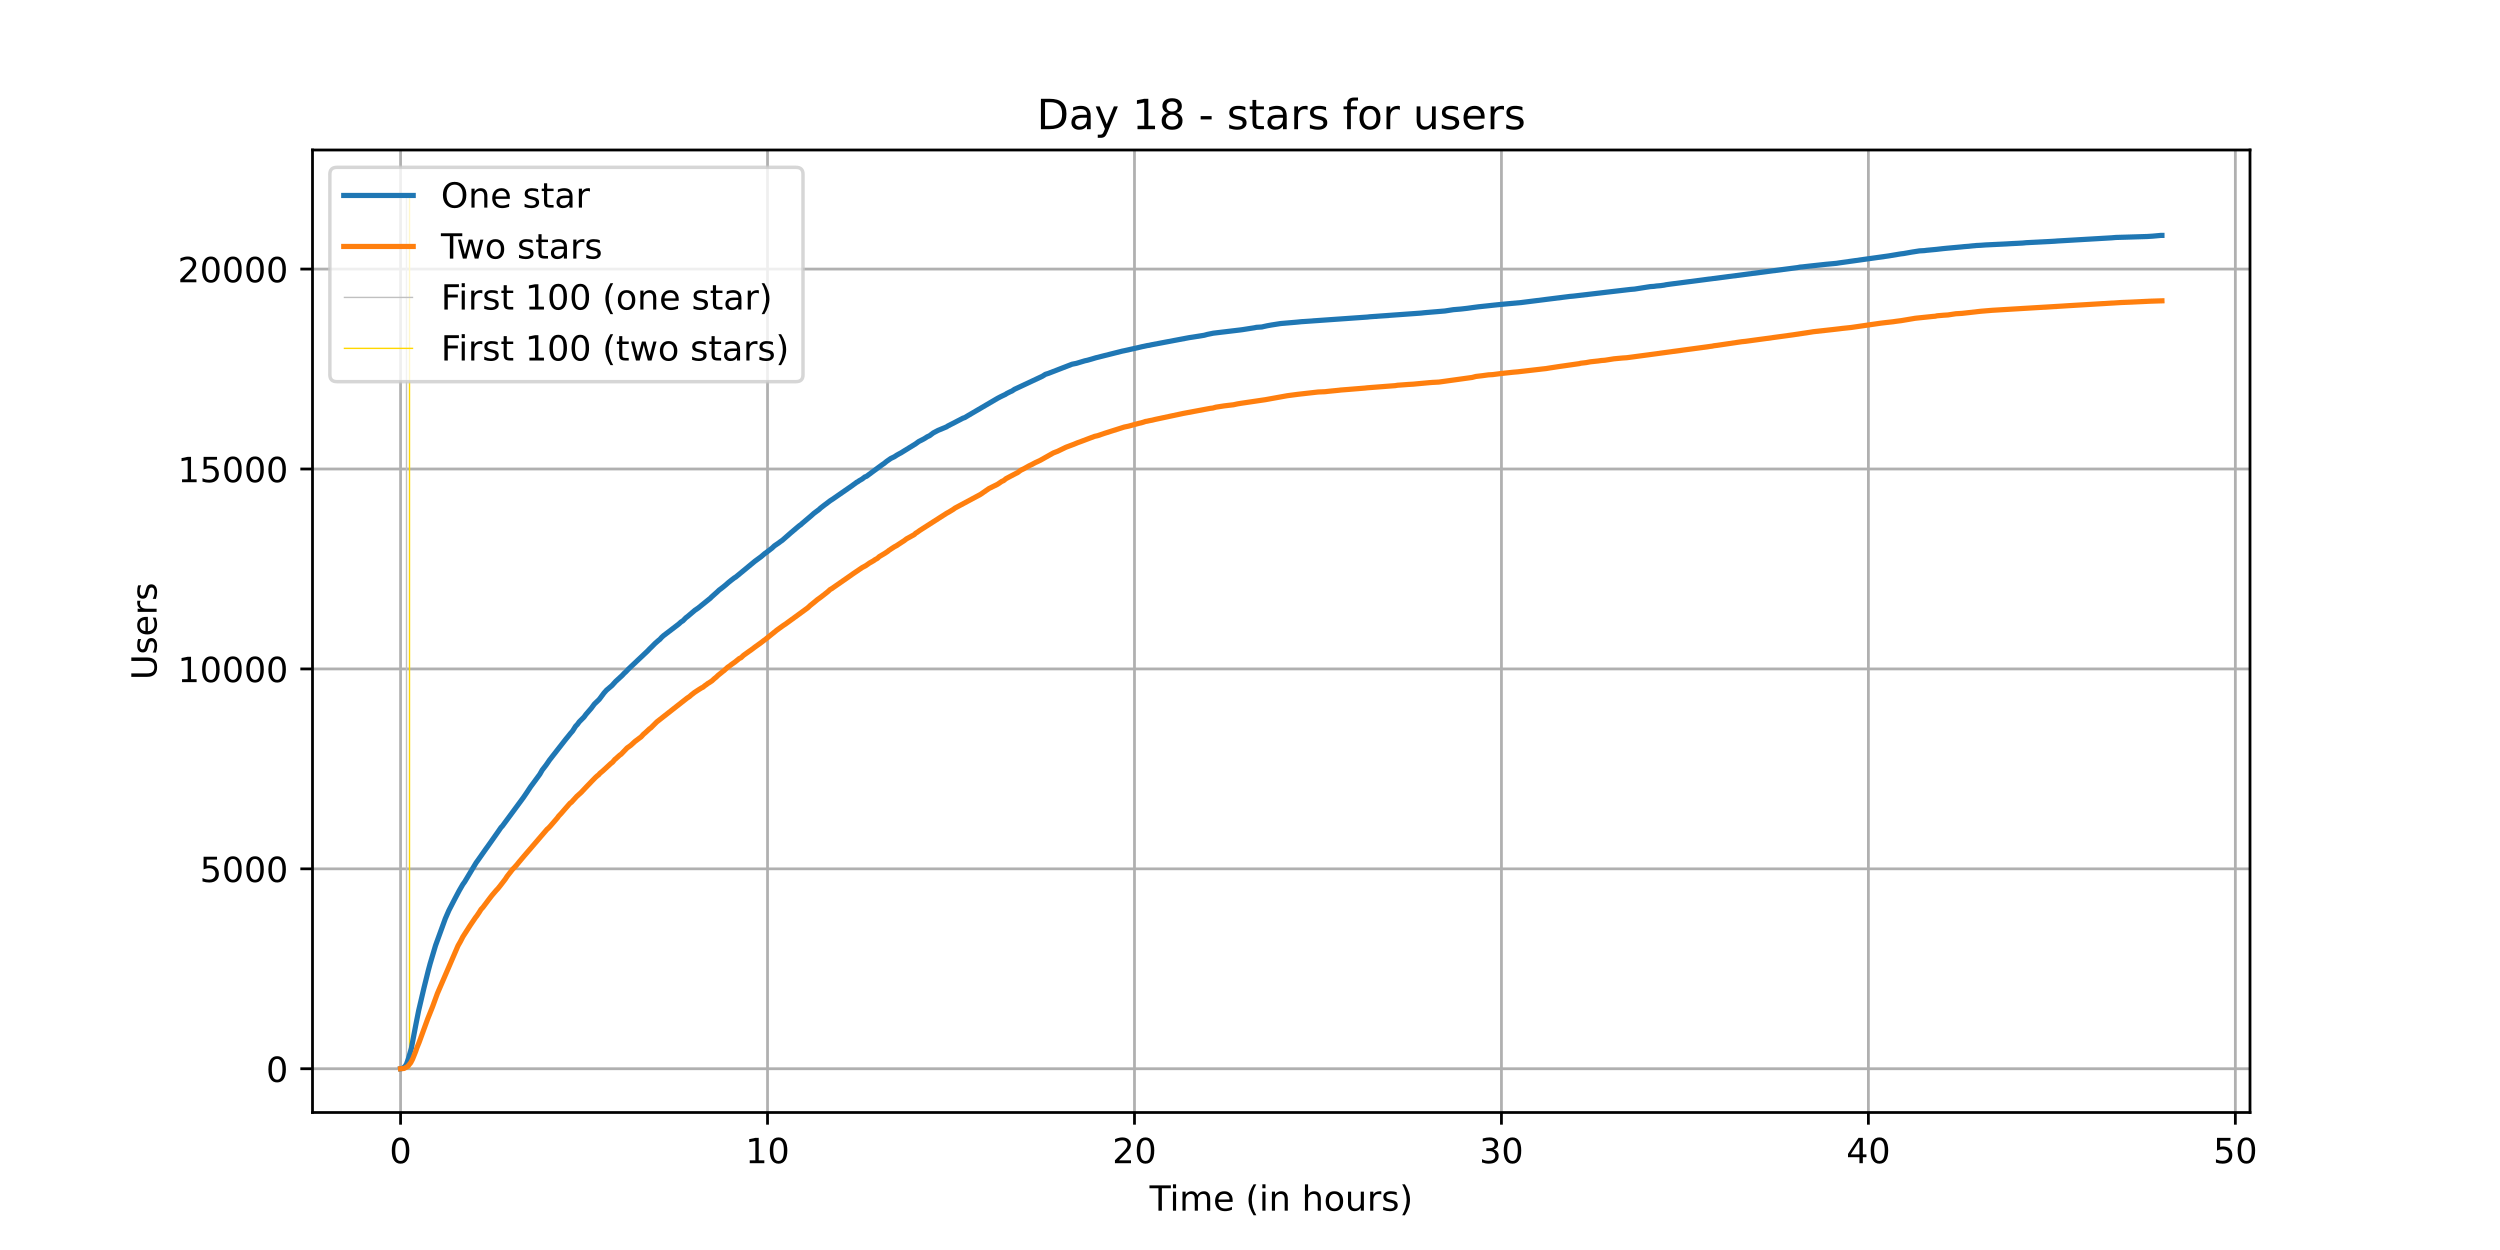 <?xml version="1.0" encoding="utf-8" standalone="no"?>
<!DOCTYPE svg PUBLIC "-//W3C//DTD SVG 1.1//EN"
  "http://www.w3.org/Graphics/SVG/1.1/DTD/svg11.dtd">
<!-- Created with matplotlib (https://matplotlib.org/) -->
<svg height="360pt" version="1.1" viewBox="0 0 720 360" width="720pt" xmlns="http://www.w3.org/2000/svg" xmlns:xlink="http://www.w3.org/1999/xlink">
 <defs>
  <style type="text/css">*{stroke-linecap:butt;stroke-linejoin:round;}</style>
 </defs>
 <g id="figure_1">
  <g id="patch_1">
   <path d="M 0 360 
L 720 360 
L 720 0 
L 0 0 
z
" style="fill:#ffffff;"/>
  </g>
  <g id="axes_1">
   <g id="patch_2">
    <path d="M 90 320.4 
L 648 320.4 
L 648 43.2 
L 90 43.2 
z
" style="fill:#ffffff;"/>
   </g>
   <g id="matplotlib.axis_1">
    <g id="xtick_1">
     <g id="line2d_1">
      <path clip-path="url(#pc3a229e3c5)" d="M 115.364 320.4 
L 115.364 43.2 
" style="fill:none;stroke:#b0b0b0;stroke-linecap:square;stroke-width:0.8;"/>
     </g>
     <g id="line2d_2">
      <defs>
       <path d="M 0 0 
L 0 3.5 
" id="mdbecc0ef14" style="stroke:#000000;stroke-width:0.8;"/>
      </defs>
      <g>
       <use style="stroke:#000000;stroke-width:0.8;" x="115.364" xlink:href="#mdbecc0ef14" y="320.4"/>
      </g>
     </g>
     <g id="text_1">
      <!-- 0 -->
      <g transform="translate(112.182 334.998)scale(0.1 -0.1)">
       <defs>
        <path d="M 31.781 66.406 
Q 24.172 66.406 20.328 58.906 
Q 16.5 51.422 16.5 36.375 
Q 16.5 21.391 20.328 13.891 
Q 24.172 6.391 31.781 6.391 
Q 39.453 6.391 43.281 13.891 
Q 47.125 21.391 47.125 36.375 
Q 47.125 51.422 43.281 58.906 
Q 39.453 66.406 31.781 66.406 
z
M 31.781 74.219 
Q 44.047 74.219 50.516 64.516 
Q 56.984 54.828 56.984 36.375 
Q 56.984 17.969 50.516 8.266 
Q 44.047 -1.422 31.781 -1.422 
Q 19.531 -1.422 13.062 8.266 
Q 6.594 17.969 6.594 36.375 
Q 6.594 54.828 13.062 64.516 
Q 19.531 74.219 31.781 74.219 
z
" id="DejaVuSans-48"/>
       </defs>
       <use xlink:href="#DejaVuSans-48"/>
      </g>
     </g>
    </g>
    <g id="xtick_2">
     <g id="line2d_3">
      <path clip-path="url(#pc3a229e3c5)" d="M 221.047 320.4 
L 221.047 43.2 
" style="fill:none;stroke:#b0b0b0;stroke-linecap:square;stroke-width:0.8;"/>
     </g>
     <g id="line2d_4">
      <g>
       <use style="stroke:#000000;stroke-width:0.8;" x="221.047" xlink:href="#mdbecc0ef14" y="320.4"/>
      </g>
     </g>
     <g id="text_2">
      <!-- 10 -->
      <g transform="translate(214.685 334.998)scale(0.1 -0.1)">
       <defs>
        <path d="M 12.406 8.297 
L 28.516 8.297 
L 28.516 63.922 
L 10.984 60.406 
L 10.984 69.391 
L 28.422 72.906 
L 38.281 72.906 
L 38.281 8.297 
L 54.391 8.297 
L 54.391 0 
L 12.406 0 
z
" id="DejaVuSans-49"/>
       </defs>
       <use xlink:href="#DejaVuSans-49"/>
       <use x="63.623" xlink:href="#DejaVuSans-48"/>
      </g>
     </g>
    </g>
    <g id="xtick_3">
     <g id="line2d_5">
      <path clip-path="url(#pc3a229e3c5)" d="M 326.731 320.4 
L 326.731 43.2 
" style="fill:none;stroke:#b0b0b0;stroke-linecap:square;stroke-width:0.8;"/>
     </g>
     <g id="line2d_6">
      <g>
       <use style="stroke:#000000;stroke-width:0.8;" x="326.731" xlink:href="#mdbecc0ef14" y="320.4"/>
      </g>
     </g>
     <g id="text_3">
      <!-- 20 -->
      <g transform="translate(320.368 334.998)scale(0.1 -0.1)">
       <defs>
        <path d="M 19.188 8.297 
L 53.609 8.297 
L 53.609 0 
L 7.328 0 
L 7.328 8.297 
Q 12.938 14.109 22.625 23.891 
Q 32.328 33.688 34.812 36.531 
Q 39.547 41.844 41.422 45.531 
Q 43.312 49.219 43.312 52.781 
Q 43.312 58.594 39.234 62.25 
Q 35.156 65.922 28.609 65.922 
Q 23.969 65.922 18.812 64.312 
Q 13.672 62.703 7.812 59.422 
L 7.812 69.391 
Q 13.766 71.781 18.938 73 
Q 24.125 74.219 28.422 74.219 
Q 39.75 74.219 46.484 68.547 
Q 53.219 62.891 53.219 53.422 
Q 53.219 48.922 51.531 44.891 
Q 49.859 40.875 45.406 35.406 
Q 44.188 33.984 37.641 27.219 
Q 31.109 20.453 19.188 8.297 
z
" id="DejaVuSans-50"/>
       </defs>
       <use xlink:href="#DejaVuSans-50"/>
       <use x="63.623" xlink:href="#DejaVuSans-48"/>
      </g>
     </g>
    </g>
    <g id="xtick_4">
     <g id="line2d_7">
      <path clip-path="url(#pc3a229e3c5)" d="M 432.415 320.4 
L 432.415 43.2 
" style="fill:none;stroke:#b0b0b0;stroke-linecap:square;stroke-width:0.8;"/>
     </g>
     <g id="line2d_8">
      <g>
       <use style="stroke:#000000;stroke-width:0.8;" x="432.415" xlink:href="#mdbecc0ef14" y="320.4"/>
      </g>
     </g>
     <g id="text_4">
      <!-- 30 -->
      <g transform="translate(426.052 334.998)scale(0.1 -0.1)">
       <defs>
        <path d="M 40.578 39.312 
Q 47.656 37.797 51.625 33 
Q 55.609 28.219 55.609 21.188 
Q 55.609 10.406 48.188 4.484 
Q 40.766 -1.422 27.094 -1.422 
Q 22.516 -1.422 17.656 -0.516 
Q 12.797 0.391 7.625 2.203 
L 7.625 11.719 
Q 11.719 9.328 16.594 8.109 
Q 21.484 6.891 26.812 6.891 
Q 36.078 6.891 40.938 10.547 
Q 45.797 14.203 45.797 21.188 
Q 45.797 27.641 41.281 31.266 
Q 36.766 34.906 28.719 34.906 
L 20.219 34.906 
L 20.219 43.016 
L 29.109 43.016 
Q 36.375 43.016 40.234 45.922 
Q 44.094 48.828 44.094 54.297 
Q 44.094 59.906 40.109 62.906 
Q 36.141 65.922 28.719 65.922 
Q 24.656 65.922 20.016 65.031 
Q 15.375 64.156 9.812 62.312 
L 9.812 71.094 
Q 15.438 72.656 20.344 73.438 
Q 25.25 74.219 29.594 74.219 
Q 40.828 74.219 47.359 69.109 
Q 53.906 64.016 53.906 55.328 
Q 53.906 49.266 50.438 45.094 
Q 46.969 40.922 40.578 39.312 
z
" id="DejaVuSans-51"/>
       </defs>
       <use xlink:href="#DejaVuSans-51"/>
       <use x="63.623" xlink:href="#DejaVuSans-48"/>
      </g>
     </g>
    </g>
    <g id="xtick_5">
     <g id="line2d_9">
      <path clip-path="url(#pc3a229e3c5)" d="M 538.098 320.4 
L 538.098 43.2 
" style="fill:none;stroke:#b0b0b0;stroke-linecap:square;stroke-width:0.8;"/>
     </g>
     <g id="line2d_10">
      <g>
       <use style="stroke:#000000;stroke-width:0.8;" x="538.098" xlink:href="#mdbecc0ef14" y="320.4"/>
      </g>
     </g>
     <g id="text_5">
      <!-- 40 -->
      <g transform="translate(531.736 334.998)scale(0.1 -0.1)">
       <defs>
        <path d="M 37.797 64.312 
L 12.891 25.391 
L 37.797 25.391 
z
M 35.203 72.906 
L 47.609 72.906 
L 47.609 25.391 
L 58.016 25.391 
L 58.016 17.188 
L 47.609 17.188 
L 47.609 0 
L 37.797 0 
L 37.797 17.188 
L 4.891 17.188 
L 4.891 26.703 
z
" id="DejaVuSans-52"/>
       </defs>
       <use xlink:href="#DejaVuSans-52"/>
       <use x="63.623" xlink:href="#DejaVuSans-48"/>
      </g>
     </g>
    </g>
    <g id="xtick_6">
     <g id="line2d_11">
      <path clip-path="url(#pc3a229e3c5)" d="M 643.782 320.4 
L 643.782 43.2 
" style="fill:none;stroke:#b0b0b0;stroke-linecap:square;stroke-width:0.8;"/>
     </g>
     <g id="line2d_12">
      <g>
       <use style="stroke:#000000;stroke-width:0.8;" x="643.782" xlink:href="#mdbecc0ef14" y="320.4"/>
      </g>
     </g>
     <g id="text_6">
      <!-- 50 -->
      <g transform="translate(637.419 334.998)scale(0.1 -0.1)">
       <defs>
        <path d="M 10.797 72.906 
L 49.516 72.906 
L 49.516 64.594 
L 19.828 64.594 
L 19.828 46.734 
Q 21.969 47.469 24.109 47.828 
Q 26.266 48.188 28.422 48.188 
Q 40.625 48.188 47.75 41.5 
Q 54.891 34.812 54.891 23.391 
Q 54.891 11.625 47.562 5.094 
Q 40.234 -1.422 26.906 -1.422 
Q 22.312 -1.422 17.547 -0.641 
Q 12.797 0.141 7.719 1.703 
L 7.719 11.625 
Q 12.109 9.234 16.797 8.062 
Q 21.484 6.891 26.703 6.891 
Q 35.156 6.891 40.078 11.328 
Q 45.016 15.766 45.016 23.391 
Q 45.016 31 40.078 35.438 
Q 35.156 39.891 26.703 39.891 
Q 22.75 39.891 18.812 39.016 
Q 14.891 38.141 10.797 36.281 
z
" id="DejaVuSans-53"/>
       </defs>
       <use xlink:href="#DejaVuSans-53"/>
       <use x="63.623" xlink:href="#DejaVuSans-48"/>
      </g>
     </g>
    </g>
    <g id="text_7">
     <!-- Time (in hours) -->
     <g transform="translate(331.072 348.677)scale(0.1 -0.1)">
      <defs>
       <path d="M -0.297 72.906 
L 61.375 72.906 
L 61.375 64.594 
L 35.5 64.594 
L 35.5 0 
L 25.594 0 
L 25.594 64.594 
L -0.297 64.594 
z
" id="DejaVuSans-84"/>
       <path d="M 9.422 54.688 
L 18.406 54.688 
L 18.406 0 
L 9.422 0 
z
M 9.422 75.984 
L 18.406 75.984 
L 18.406 64.594 
L 9.422 64.594 
z
" id="DejaVuSans-105"/>
       <path d="M 52 44.188 
Q 55.375 50.25 60.062 53.125 
Q 64.75 56 71.094 56 
Q 79.641 56 84.281 50.016 
Q 88.922 44.047 88.922 33.016 
L 88.922 0 
L 79.891 0 
L 79.891 32.719 
Q 79.891 40.578 77.094 44.375 
Q 74.312 48.188 68.609 48.188 
Q 61.625 48.188 57.562 43.547 
Q 53.516 38.922 53.516 30.906 
L 53.516 0 
L 44.484 0 
L 44.484 32.719 
Q 44.484 40.625 41.703 44.406 
Q 38.922 48.188 33.109 48.188 
Q 26.219 48.188 22.156 43.531 
Q 18.109 38.875 18.109 30.906 
L 18.109 0 
L 9.078 0 
L 9.078 54.688 
L 18.109 54.688 
L 18.109 46.188 
Q 21.188 51.219 25.484 53.609 
Q 29.781 56 35.688 56 
Q 41.656 56 45.828 52.969 
Q 50 49.953 52 44.188 
z
" id="DejaVuSans-109"/>
       <path d="M 56.203 29.594 
L 56.203 25.203 
L 14.891 25.203 
Q 15.484 15.922 20.484 11.062 
Q 25.484 6.203 34.422 6.203 
Q 39.594 6.203 44.453 7.469 
Q 49.312 8.734 54.109 11.281 
L 54.109 2.781 
Q 49.266 0.734 44.188 -0.344 
Q 39.109 -1.422 33.891 -1.422 
Q 20.797 -1.422 13.156 6.188 
Q 5.516 13.812 5.516 26.812 
Q 5.516 40.234 12.766 48.109 
Q 20.016 56 32.328 56 
Q 43.359 56 49.781 48.891 
Q 56.203 41.797 56.203 29.594 
z
M 47.219 32.234 
Q 47.125 39.594 43.094 43.984 
Q 39.062 48.391 32.422 48.391 
Q 24.906 48.391 20.391 44.141 
Q 15.875 39.891 15.188 32.172 
z
" id="DejaVuSans-101"/>
       <path id="DejaVuSans-32"/>
       <path d="M 31 75.875 
Q 24.469 64.656 21.281 53.656 
Q 18.109 42.672 18.109 31.391 
Q 18.109 20.125 21.312 9.062 
Q 24.516 -2 31 -13.188 
L 23.188 -13.188 
Q 15.875 -1.703 12.234 9.375 
Q 8.594 20.453 8.594 31.391 
Q 8.594 42.281 12.203 53.312 
Q 15.828 64.359 23.188 75.875 
z
" id="DejaVuSans-40"/>
       <path d="M 54.891 33.016 
L 54.891 0 
L 45.906 0 
L 45.906 32.719 
Q 45.906 40.484 42.875 44.328 
Q 39.844 48.188 33.797 48.188 
Q 26.516 48.188 22.312 43.547 
Q 18.109 38.922 18.109 30.906 
L 18.109 0 
L 9.078 0 
L 9.078 54.688 
L 18.109 54.688 
L 18.109 46.188 
Q 21.344 51.125 25.703 53.562 
Q 30.078 56 35.797 56 
Q 45.219 56 50.047 50.172 
Q 54.891 44.344 54.891 33.016 
z
" id="DejaVuSans-110"/>
       <path d="M 54.891 33.016 
L 54.891 0 
L 45.906 0 
L 45.906 32.719 
Q 45.906 40.484 42.875 44.328 
Q 39.844 48.188 33.797 48.188 
Q 26.516 48.188 22.312 43.547 
Q 18.109 38.922 18.109 30.906 
L 18.109 0 
L 9.078 0 
L 9.078 75.984 
L 18.109 75.984 
L 18.109 46.188 
Q 21.344 51.125 25.703 53.562 
Q 30.078 56 35.797 56 
Q 45.219 56 50.047 50.172 
Q 54.891 44.344 54.891 33.016 
z
" id="DejaVuSans-104"/>
       <path d="M 30.609 48.391 
Q 23.391 48.391 19.188 42.75 
Q 14.984 37.109 14.984 27.297 
Q 14.984 17.484 19.156 11.844 
Q 23.344 6.203 30.609 6.203 
Q 37.797 6.203 41.984 11.859 
Q 46.188 17.531 46.188 27.297 
Q 46.188 37.016 41.984 42.703 
Q 37.797 48.391 30.609 48.391 
z
M 30.609 56 
Q 42.328 56 49.016 48.375 
Q 55.719 40.766 55.719 27.297 
Q 55.719 13.875 49.016 6.219 
Q 42.328 -1.422 30.609 -1.422 
Q 18.844 -1.422 12.172 6.219 
Q 5.516 13.875 5.516 27.297 
Q 5.516 40.766 12.172 48.375 
Q 18.844 56 30.609 56 
z
" id="DejaVuSans-111"/>
       <path d="M 8.5 21.578 
L 8.5 54.688 
L 17.484 54.688 
L 17.484 21.922 
Q 17.484 14.156 20.5 10.266 
Q 23.531 6.391 29.594 6.391 
Q 36.859 6.391 41.078 11.031 
Q 45.312 15.672 45.312 23.688 
L 45.312 54.688 
L 54.297 54.688 
L 54.297 0 
L 45.312 0 
L 45.312 8.406 
Q 42.047 3.422 37.719 1 
Q 33.406 -1.422 27.688 -1.422 
Q 18.266 -1.422 13.375 4.438 
Q 8.5 10.297 8.5 21.578 
z
M 31.109 56 
z
" id="DejaVuSans-117"/>
       <path d="M 41.109 46.297 
Q 39.594 47.172 37.812 47.578 
Q 36.031 48 33.891 48 
Q 26.266 48 22.188 43.047 
Q 18.109 38.094 18.109 28.812 
L 18.109 0 
L 9.078 0 
L 9.078 54.688 
L 18.109 54.688 
L 18.109 46.188 
Q 20.953 51.172 25.484 53.578 
Q 30.031 56 36.531 56 
Q 37.453 56 38.578 55.875 
Q 39.703 55.766 41.062 55.516 
z
" id="DejaVuSans-114"/>
       <path d="M 44.281 53.078 
L 44.281 44.578 
Q 40.484 46.531 36.375 47.5 
Q 32.281 48.484 27.875 48.484 
Q 21.188 48.484 17.844 46.438 
Q 14.5 44.391 14.5 40.281 
Q 14.5 37.156 16.891 35.375 
Q 19.281 33.594 26.516 31.984 
L 29.594 31.297 
Q 39.156 29.25 43.188 25.516 
Q 47.219 21.781 47.219 15.094 
Q 47.219 7.469 41.188 3.016 
Q 35.156 -1.422 24.609 -1.422 
Q 20.219 -1.422 15.453 -0.562 
Q 10.688 0.297 5.422 2 
L 5.422 11.281 
Q 10.406 8.688 15.234 7.391 
Q 20.062 6.109 24.812 6.109 
Q 31.156 6.109 34.562 8.281 
Q 37.984 10.453 37.984 14.406 
Q 37.984 18.062 35.516 20.016 
Q 33.062 21.969 24.703 23.781 
L 21.578 24.516 
Q 13.234 26.266 9.516 29.906 
Q 5.812 33.547 5.812 39.891 
Q 5.812 47.609 11.281 51.797 
Q 16.75 56 26.812 56 
Q 31.781 56 36.172 55.266 
Q 40.578 54.547 44.281 53.078 
z
" id="DejaVuSans-115"/>
       <path d="M 8.016 75.875 
L 15.828 75.875 
Q 23.141 64.359 26.781 53.312 
Q 30.422 42.281 30.422 31.391 
Q 30.422 20.453 26.781 9.375 
Q 23.141 -1.703 15.828 -13.188 
L 8.016 -13.188 
Q 14.5 -2 17.703 9.062 
Q 20.906 20.125 20.906 31.391 
Q 20.906 42.672 17.703 53.656 
Q 14.5 64.656 8.016 75.875 
z
" id="DejaVuSans-41"/>
      </defs>
      <use xlink:href="#DejaVuSans-84"/>
      <use x="57.959" xlink:href="#DejaVuSans-105"/>
      <use x="85.742" xlink:href="#DejaVuSans-109"/>
      <use x="183.154" xlink:href="#DejaVuSans-101"/>
      <use x="244.678" xlink:href="#DejaVuSans-32"/>
      <use x="276.465" xlink:href="#DejaVuSans-40"/>
      <use x="315.479" xlink:href="#DejaVuSans-105"/>
      <use x="343.262" xlink:href="#DejaVuSans-110"/>
      <use x="406.641" xlink:href="#DejaVuSans-32"/>
      <use x="438.428" xlink:href="#DejaVuSans-104"/>
      <use x="501.807" xlink:href="#DejaVuSans-111"/>
      <use x="562.988" xlink:href="#DejaVuSans-117"/>
      <use x="626.367" xlink:href="#DejaVuSans-114"/>
      <use x="667.48" xlink:href="#DejaVuSans-115"/>
      <use x="719.58" xlink:href="#DejaVuSans-41"/>
     </g>
    </g>
   </g>
   <g id="matplotlib.axis_2">
    <g id="ytick_1">
     <g id="line2d_13">
      <path clip-path="url(#pc3a229e3c5)" d="M 90 307.8 
L 648 307.8 
" style="fill:none;stroke:#b0b0b0;stroke-linecap:square;stroke-width:0.8;"/>
     </g>
     <g id="line2d_14">
      <defs>
       <path d="M 0 0 
L -3.5 0 
" id="ma6e9c8deac" style="stroke:#000000;stroke-width:0.8;"/>
      </defs>
      <g>
       <use style="stroke:#000000;stroke-width:0.8;" x="90" xlink:href="#ma6e9c8deac" y="307.8"/>
      </g>
     </g>
     <g id="text_8">
      <!-- 0 -->
      <g transform="translate(76.638 311.599)scale(0.1 -0.1)">
       <use xlink:href="#DejaVuSans-48"/>
      </g>
     </g>
    </g>
    <g id="ytick_2">
     <g id="line2d_15">
      <path clip-path="url(#pc3a229e3c5)" d="M 90 250.224 
L 648 250.224 
" style="fill:none;stroke:#b0b0b0;stroke-linecap:square;stroke-width:0.8;"/>
     </g>
     <g id="line2d_16">
      <g>
       <use style="stroke:#000000;stroke-width:0.8;" x="90" xlink:href="#ma6e9c8deac" y="250.224"/>
      </g>
     </g>
     <g id="text_9">
      <!-- 5000 -->
      <g transform="translate(57.55 254.023)scale(0.1 -0.1)">
       <use xlink:href="#DejaVuSans-53"/>
       <use x="63.623" xlink:href="#DejaVuSans-48"/>
       <use x="127.246" xlink:href="#DejaVuSans-48"/>
       <use x="190.869" xlink:href="#DejaVuSans-48"/>
      </g>
     </g>
    </g>
    <g id="ytick_3">
     <g id="line2d_17">
      <path clip-path="url(#pc3a229e3c5)" d="M 90 192.648 
L 648 192.648 
" style="fill:none;stroke:#b0b0b0;stroke-linecap:square;stroke-width:0.8;"/>
     </g>
     <g id="line2d_18">
      <g>
       <use style="stroke:#000000;stroke-width:0.8;" x="90" xlink:href="#ma6e9c8deac" y="192.648"/>
      </g>
     </g>
     <g id="text_10">
      <!-- 10000 -->
      <g transform="translate(51.188 196.447)scale(0.1 -0.1)">
       <use xlink:href="#DejaVuSans-49"/>
       <use x="63.623" xlink:href="#DejaVuSans-48"/>
       <use x="127.246" xlink:href="#DejaVuSans-48"/>
       <use x="190.869" xlink:href="#DejaVuSans-48"/>
       <use x="254.492" xlink:href="#DejaVuSans-48"/>
      </g>
     </g>
    </g>
    <g id="ytick_4">
     <g id="line2d_19">
      <path clip-path="url(#pc3a229e3c5)" d="M 90 135.072 
L 648 135.072 
" style="fill:none;stroke:#b0b0b0;stroke-linecap:square;stroke-width:0.8;"/>
     </g>
     <g id="line2d_20">
      <g>
       <use style="stroke:#000000;stroke-width:0.8;" x="90" xlink:href="#ma6e9c8deac" y="135.072"/>
      </g>
     </g>
     <g id="text_11">
      <!-- 15000 -->
      <g transform="translate(51.188 138.871)scale(0.1 -0.1)">
       <use xlink:href="#DejaVuSans-49"/>
       <use x="63.623" xlink:href="#DejaVuSans-53"/>
       <use x="127.246" xlink:href="#DejaVuSans-48"/>
       <use x="190.869" xlink:href="#DejaVuSans-48"/>
       <use x="254.492" xlink:href="#DejaVuSans-48"/>
      </g>
     </g>
    </g>
    <g id="ytick_5">
     <g id="line2d_21">
      <path clip-path="url(#pc3a229e3c5)" d="M 90 77.496 
L 648 77.496 
" style="fill:none;stroke:#b0b0b0;stroke-linecap:square;stroke-width:0.8;"/>
     </g>
     <g id="line2d_22">
      <g>
       <use style="stroke:#000000;stroke-width:0.8;" x="90" xlink:href="#ma6e9c8deac" y="77.496"/>
      </g>
     </g>
     <g id="text_12">
      <!-- 20000 -->
      <g transform="translate(51.188 81.295)scale(0.1 -0.1)">
       <use xlink:href="#DejaVuSans-50"/>
       <use x="63.623" xlink:href="#DejaVuSans-48"/>
       <use x="127.246" xlink:href="#DejaVuSans-48"/>
       <use x="190.869" xlink:href="#DejaVuSans-48"/>
       <use x="254.492" xlink:href="#DejaVuSans-48"/>
      </g>
     </g>
    </g>
    <g id="text_13">
     <!-- Users -->
     <g transform="translate(45.108 195.801)rotate(-90)scale(0.1 -0.1)">
      <defs>
       <path d="M 8.688 72.906 
L 18.609 72.906 
L 18.609 28.609 
Q 18.609 16.891 22.844 11.734 
Q 27.094 6.594 36.625 6.594 
Q 46.094 6.594 50.344 11.734 
Q 54.594 16.891 54.594 28.609 
L 54.594 72.906 
L 64.5 72.906 
L 64.5 27.391 
Q 64.5 13.141 57.438 5.859 
Q 50.391 -1.422 36.625 -1.422 
Q 22.797 -1.422 15.734 5.859 
Q 8.688 13.141 8.688 27.391 
z
" id="DejaVuSans-85"/>
      </defs>
      <use xlink:href="#DejaVuSans-85"/>
      <use x="73.193" xlink:href="#DejaVuSans-115"/>
      <use x="125.293" xlink:href="#DejaVuSans-101"/>
      <use x="186.816" xlink:href="#DejaVuSans-114"/>
      <use x="227.93" xlink:href="#DejaVuSans-115"/>
     </g>
    </g>
   </g>
   <g id="LineCollection_1">
    <path clip-path="url(#pc3a229e3c5)" d="M 117.069 307.8 
L 117.069 55.8 
" style="fill:none;stroke:#c0c0c0;stroke-width:0.4;"/>
   </g>
   <g id="LineCollection_2">
    <path clip-path="url(#pc3a229e3c5)" d="M 117.941 307.8 
L 117.941 55.8 
" style="fill:none;stroke:#ffd700;stroke-width:0.4;"/>
   </g>
   <g id="line2d_23">
    <path clip-path="url(#pc3a229e3c5)" d="M 115.364 307.8 
L 116.021 307.696 
L 116.72 307.005 
L 117.069 306.441 
L 117.595 304.956 
L 118.467 301.939 
L 119.688 295.502 
L 120.56 291.103 
L 122.13 284.401 
L 123.354 279.484 
L 123.877 277.538 
L 125.448 272.264 
L 128.239 264.583 
L 129.287 262.177 
L 130.858 259.137 
L 131.557 257.812 
L 132.255 256.5 
L 133.303 254.692 
L 133.826 253.966 
L 137.143 248.439 
L 137.666 247.725 
L 139.935 244.489 
L 140.458 243.775 
L 143.426 239.561 
L 144.297 238.294 
L 144.647 237.949 
L 146.22 235.818 
L 150.759 229.658 
L 151.631 228.38 
L 152.852 226.537 
L 153.201 226.077 
L 155.471 222.979 
L 156.169 221.758 
L 157.217 220.411 
L 157.74 219.663 
L 158.262 218.891 
L 162.977 212.857 
L 163.5 212.224 
L 164.371 211.141 
L 164.897 210.543 
L 165.769 209.161 
L 166.291 208.619 
L 166.817 207.894 
L 168.211 206.489 
L 168.737 205.764 
L 170.307 203.944 
L 171.179 202.77 
L 172.577 201.422 
L 173.971 199.557 
L 174.67 198.774 
L 176.24 197.438 
L 177.288 196.275 
L 179.208 194.513 
L 179.731 193.938 
L 180.256 193.465 
L 180.955 192.717 
L 186.545 187.443 
L 187.067 186.89 
L 187.766 186.211 
L 188.641 185.324 
L 189.686 184.403 
L 190.035 184.138 
L 190.56 183.551 
L 191.083 183.079 
L 195.445 179.751 
L 196.144 179.118 
L 196.67 178.795 
L 197.541 177.908 
L 198.064 177.517 
L 198.413 177.218 
L 200.16 175.732 
L 201.032 175.145 
L 204.349 172.462 
L 204.522 172.347 
L 204.872 171.978 
L 206.619 170.412 
L 207.141 169.917 
L 207.49 169.664 
L 208.362 168.984 
L 209.061 168.408 
L 209.41 168.097 
L 209.76 167.787 
L 210.632 167.084 
L 211.503 166.416 
L 211.853 166.22 
L 217.439 161.614 
L 219.186 160.336 
L 220.231 159.438 
L 220.581 159.208 
L 222.327 157.86 
L 223.026 157.204 
L 224.247 156.375 
L 224.77 155.972 
L 225.295 155.615 
L 227.738 153.473 
L 229.834 151.7 
L 230.356 151.274 
L 230.532 151.193 
L 231.055 150.71 
L 233.497 148.648 
L 234.372 147.865 
L 235.943 146.691 
L 236.292 146.345 
L 237.513 145.401 
L 237.863 145.148 
L 239.084 144.215 
L 239.783 143.766 
L 244.321 140.622 
L 245.193 140.023 
L 245.719 139.632 
L 246.417 139.137 
L 246.767 138.849 
L 246.94 138.814 
L 247.462 138.434 
L 248.337 137.928 
L 249.036 137.375 
L 249.558 137.179 
L 251.129 136.005 
L 254.097 133.817 
L 254.619 133.471 
L 255.318 132.895 
L 256.542 132.043 
L 257.587 131.537 
L 258.286 131.076 
L 258.985 130.685 
L 259.507 130.408 
L 260.206 129.971 
L 263.705 127.817 
L 264.577 127.172 
L 265.975 126.458 
L 266.5 126.148 
L 267.023 125.802 
L 267.721 125.48 
L 268.769 124.685 
L 270.167 123.948 
L 272.609 122.935 
L 272.959 122.693 
L 274.881 121.714 
L 275.753 121.254 
L 276.452 120.897 
L 277.327 120.436 
L 277.849 120.263 
L 278.897 119.63 
L 287.282 114.724 
L 288.156 114.264 
L 289.204 113.757 
L 289.554 113.596 
L 289.903 113.354 
L 290.951 112.824 
L 291.474 112.594 
L 292.172 112.122 
L 294.092 111.224 
L 300.204 108.357 
L 301.079 107.804 
L 301.951 107.527 
L 308.765 104.89 
L 309.989 104.649 
L 312.431 103.912 
L 313.133 103.762 
L 314.354 103.417 
L 315.575 103.048 
L 323.258 101.114 
L 323.781 101.01 
L 327.797 100.112 
L 328.845 99.858 
L 329.543 99.72 
L 330.415 99.524 
L 330.941 99.455 
L 331.639 99.294 
L 342.463 97.244 
L 343.687 97.06 
L 346.828 96.553 
L 347.7 96.312 
L 349.447 95.955 
L 357.127 95.033 
L 357.825 94.941 
L 361.316 94.389 
L 361.838 94.273 
L 363.409 94.17 
L 363.935 94.043 
L 364.983 93.813 
L 366.204 93.594 
L 368.822 93.18 
L 373.534 92.776 
L 374.755 92.65 
L 393.787 91.314 
L 394.486 91.233 
L 409.323 90.163 
L 410.021 90.082 
L 410.893 90.001 
L 416.131 89.564 
L 418.573 89.184 
L 420.669 89.011 
L 422.589 88.792 
L 424.16 88.573 
L 425.73 88.366 
L 430.442 87.859 
L 431.317 87.767 
L 434.285 87.479 
L 438.127 87.134 
L 438.65 87.065 
L 452.089 85.372 
L 453.137 85.28 
L 460.993 84.359 
L 462.913 84.129 
L 469.545 83.357 
L 470.766 83.253 
L 474.257 82.701 
L 475.305 82.539 
L 476.353 82.47 
L 477.051 82.367 
L 478.272 82.263 
L 479.321 82.113 
L 479.843 81.998 
L 481.24 81.802 
L 517.728 77.058 
L 518.426 76.92 
L 519.125 76.862 
L 519.824 76.782 
L 521.045 76.644 
L 525.933 76.114 
L 528.901 75.838 
L 529.773 75.699 
L 543.914 73.707 
L 547.404 73.12 
L 548.276 73.016 
L 550.545 72.613 
L 552.815 72.256 
L 554.212 72.176 
L 554.911 72.084 
L 557.703 71.819 
L 559.622 71.6 
L 560.671 71.496 
L 564.86 71.116 
L 565.732 71.024 
L 566.953 70.932 
L 568.001 70.817 
L 568.7 70.759 
L 569.222 70.702 
L 570.443 70.644 
L 571.841 70.541 
L 577.777 70.253 
L 579.52 70.149 
L 580.742 70.092 
L 582.488 69.999 
L 583.536 69.896 
L 590.344 69.55 
L 591.742 69.47 
L 592.613 69.401 
L 594.011 69.32 
L 608.149 68.491 
L 609.37 68.387 
L 612.162 68.307 
L 615.479 68.203 
L 618.447 68.111 
L 620.018 68.007 
L 622.287 67.8 
L 622.636 67.8 
L 622.636 67.8 
" style="fill:none;stroke:#1f77b4;stroke-linecap:square;stroke-width:1.5;"/>
   </g>
   <g id="line2d_24">
    <path clip-path="url(#pc3a229e3c5)" d="M 115.364 307.8 
L 116.371 307.708 
L 117.419 307.121 
L 118.29 306.061 
L 118.816 305.048 
L 119.688 302.883 
L 120.037 301.847 
L 120.736 300.131 
L 123.178 293.429 
L 123.877 291.69 
L 124.576 289.94 
L 125.97 286.117 
L 131.906 272.379 
L 132.605 271.159 
L 133.303 269.8 
L 135.397 266.529 
L 136.967 264.215 
L 137.316 263.777 
L 138.015 262.741 
L 138.538 261.9 
L 139.063 261.336 
L 140.983 258.78 
L 141.682 257.87 
L 142.903 256.442 
L 143.426 255.889 
L 144.124 255.014 
L 145.522 253.195 
L 146.044 252.389 
L 147.615 250.374 
L 148.14 249.844 
L 148.839 249.061 
L 149.535 248.197 
L 150.932 246.539 
L 157.567 238.812 
L 157.913 238.524 
L 158.439 237.972 
L 160.532 235.542 
L 160.881 235.047 
L 161.58 234.31 
L 162.452 233.297 
L 163.849 231.696 
L 164.198 231.304 
L 164.548 231.074 
L 166.118 229.347 
L 167.339 228.253 
L 169.083 226.399 
L 169.782 225.685 
L 170.481 224.948 
L 171.529 223.877 
L 172.051 223.405 
L 172.401 223.163 
L 172.75 222.737 
L 173.622 222.012 
L 175.891 219.916 
L 176.416 219.513 
L 177.115 218.672 
L 177.288 218.569 
L 177.638 218.246 
L 178.16 217.774 
L 178.51 217.463 
L 178.859 217.233 
L 180.606 215.413 
L 181.651 214.665 
L 182.875 213.536 
L 184.102 212.615 
L 184.625 212.235 
L 185.323 211.464 
L 185.846 211.026 
L 187.067 209.886 
L 187.416 209.656 
L 187.942 209.126 
L 189.163 207.906 
L 197.891 201.054 
L 198.59 200.593 
L 199.112 200.121 
L 199.461 199.856 
L 199.984 199.442 
L 200.683 198.981 
L 201.208 198.636 
L 202.08 198.095 
L 202.429 197.933 
L 203.128 197.369 
L 203.474 197.15 
L 203.824 196.851 
L 204.173 196.667 
L 205.048 196.079 
L 205.744 195.435 
L 206.269 195.02 
L 206.792 194.502 
L 207.664 193.811 
L 208.189 193.373 
L 208.538 193.12 
L 209.584 192.153 
L 209.933 191.934 
L 210.632 191.393 
L 211.68 190.656 
L 212.901 189.665 
L 213.423 189.412 
L 214.122 188.744 
L 215.869 187.489 
L 216.218 187.259 
L 217.439 186.338 
L 219.186 185.082 
L 219.882 184.541 
L 220.581 184.023 
L 223.725 181.478 
L 225.645 180.096 
L 226.167 179.762 
L 227.039 179.129 
L 232.626 175.053 
L 233.324 174.396 
L 234.722 173.268 
L 235.417 172.681 
L 235.767 172.439 
L 236.465 171.932 
L 238.385 170.424 
L 239.084 169.779 
L 239.433 169.594 
L 244.671 165.956 
L 245.542 165.334 
L 248.337 163.445 
L 249.385 162.881 
L 250.43 162.144 
L 251.478 161.557 
L 252.001 161.188 
L 252.7 160.808 
L 253.225 160.313 
L 254.796 159.38 
L 255.667 158.805 
L 256.017 158.505 
L 256.716 158.045 
L 257.587 157.48 
L 258.113 157.204 
L 259.857 156.064 
L 260.382 155.73 
L 261.081 155.189 
L 262.135 154.613 
L 263.356 153.922 
L 263.705 153.565 
L 264.055 153.37 
L 264.927 152.748 
L 272.609 147.831 
L 273.308 147.451 
L 274.532 146.702 
L 275.055 146.322 
L 282.391 142.384 
L 284.836 140.691 
L 287.282 139.482 
L 288.506 138.653 
L 289.028 138.423 
L 289.727 137.859 
L 291.124 137.11 
L 292.695 136.292 
L 293.044 136.131 
L 293.743 135.602 
L 294.092 135.383 
L 295.14 134.853 
L 296.365 134.162 
L 297.06 133.828 
L 298.284 133.183 
L 298.634 133.034 
L 299.682 132.527 
L 303.348 130.454 
L 304.047 130.178 
L 304.57 129.982 
L 307.021 128.796 
L 309.29 127.944 
L 310.338 127.506 
L 311.386 127.126 
L 315.226 125.675 
L 316.101 125.48 
L 318.021 124.823 
L 323.781 122.992 
L 325.005 122.739 
L 326.749 122.255 
L 328.146 121.887 
L 328.671 121.772 
L 329.37 121.565 
L 329.893 121.38 
L 330.415 121.3 
L 330.941 121.173 
L 331.813 121.012 
L 332.687 120.793 
L 340.194 119.192 
L 340.719 119.077 
L 348.572 117.603 
L 349.271 117.523 
L 350.146 117.269 
L 352.588 116.889 
L 354.508 116.659 
L 355.207 116.578 
L 356.428 116.314 
L 357.476 116.141 
L 364.457 115.104 
L 370.742 113.964 
L 372.313 113.757 
L 373.883 113.55 
L 379.646 112.894 
L 381.569 112.813 
L 382.79 112.675 
L 385.585 112.398 
L 386.108 112.329 
L 388.027 112.18 
L 393.089 111.765 
L 393.787 111.684 
L 401.816 111.063 
L 402.515 110.947 
L 404.262 110.821 
L 405.656 110.717 
L 407.053 110.637 
L 408.101 110.533 
L 411.592 110.211 
L 412.464 110.141 
L 414.384 110.038 
L 423.986 108.702 
L 425.031 108.426 
L 426.951 108.195 
L 428.698 107.954 
L 429.919 107.884 
L 430.791 107.769 
L 432.365 107.562 
L 435.855 107.194 
L 437.079 107.09 
L 443.362 106.364 
L 444.236 106.261 
L 445.282 106.146 
L 446.33 105.973 
L 448.948 105.57 
L 454.884 104.718 
L 455.231 104.614 
L 456.804 104.43 
L 458.025 104.2 
L 460.295 103.958 
L 461.166 103.831 
L 462.214 103.75 
L 464.833 103.336 
L 467.276 103.106 
L 468.497 103.025 
L 470.243 102.795 
L 493.115 99.686 
L 493.641 99.57 
L 494.513 99.467 
L 500.795 98.534 
L 501.67 98.407 
L 502.715 98.304 
L 516.33 96.438 
L 516.856 96.358 
L 521.568 95.644 
L 522.266 95.529 
L 527.68 94.93 
L 529.773 94.688 
L 530.471 94.596 
L 533.09 94.32 
L 541.645 93.076 
L 542.866 92.926 
L 545.135 92.673 
L 546.007 92.546 
L 547.577 92.339 
L 551.593 91.66 
L 552.465 91.567 
L 556.655 91.13 
L 557.353 91.072 
L 557.876 90.946 
L 559.796 90.784 
L 561.02 90.704 
L 563.289 90.358 
L 565.033 90.255 
L 570.443 89.644 
L 571.667 89.541 
L 573.761 89.368 
L 593.661 88.17 
L 595.232 88.067 
L 610.941 87.123 
L 613.559 87.019 
L 619.319 86.743 
L 622.636 86.639 
L 622.636 86.639 
" style="fill:none;stroke:#ff7f0e;stroke-linecap:square;stroke-width:1.5;"/>
   </g>
   <g id="patch_3">
    <path d="M 90 320.4 
L 90 43.2 
" style="fill:none;stroke:#000000;stroke-linecap:square;stroke-linejoin:miter;stroke-width:0.8;"/>
   </g>
   <g id="patch_4">
    <path d="M 648 320.4 
L 648 43.2 
" style="fill:none;stroke:#000000;stroke-linecap:square;stroke-linejoin:miter;stroke-width:0.8;"/>
   </g>
   <g id="patch_5">
    <path d="M 90 320.4 
L 648 320.4 
" style="fill:none;stroke:#000000;stroke-linecap:square;stroke-linejoin:miter;stroke-width:0.8;"/>
   </g>
   <g id="patch_6">
    <path d="M 90 43.2 
L 648 43.2 
" style="fill:none;stroke:#000000;stroke-linecap:square;stroke-linejoin:miter;stroke-width:0.8;"/>
   </g>
   <g id="text_14">
    <!-- Day 18 - stars for users -->
    <g transform="translate(298.609 37.2)scale(0.12 -0.12)">
     <defs>
      <path d="M 19.672 64.797 
L 19.672 8.109 
L 31.594 8.109 
Q 46.688 8.109 53.688 14.938 
Q 60.688 21.781 60.688 36.531 
Q 60.688 51.172 53.688 57.984 
Q 46.688 64.797 31.594 64.797 
z
M 9.812 72.906 
L 30.078 72.906 
Q 51.266 72.906 61.172 64.094 
Q 71.094 55.281 71.094 36.531 
Q 71.094 17.672 61.125 8.828 
Q 51.172 0 30.078 0 
L 9.812 0 
z
" id="DejaVuSans-68"/>
      <path d="M 34.281 27.484 
Q 23.391 27.484 19.188 25 
Q 14.984 22.516 14.984 16.5 
Q 14.984 11.719 18.141 8.906 
Q 21.297 6.109 26.703 6.109 
Q 34.188 6.109 38.703 11.406 
Q 43.219 16.703 43.219 25.484 
L 43.219 27.484 
z
M 52.203 31.203 
L 52.203 0 
L 43.219 0 
L 43.219 8.297 
Q 40.141 3.328 35.547 0.953 
Q 30.953 -1.422 24.312 -1.422 
Q 15.922 -1.422 10.953 3.297 
Q 6 8.016 6 15.922 
Q 6 25.141 12.172 29.828 
Q 18.359 34.516 30.609 34.516 
L 43.219 34.516 
L 43.219 35.406 
Q 43.219 41.609 39.141 45 
Q 35.062 48.391 27.688 48.391 
Q 23 48.391 18.547 47.266 
Q 14.109 46.141 10.016 43.891 
L 10.016 52.203 
Q 14.938 54.109 19.578 55.047 
Q 24.219 56 28.609 56 
Q 40.484 56 46.344 49.844 
Q 52.203 43.703 52.203 31.203 
z
" id="DejaVuSans-97"/>
      <path d="M 32.172 -5.078 
Q 28.375 -14.844 24.75 -17.812 
Q 21.141 -20.797 15.094 -20.797 
L 7.906 -20.797 
L 7.906 -13.281 
L 13.188 -13.281 
Q 16.891 -13.281 18.938 -11.516 
Q 21 -9.766 23.484 -3.219 
L 25.094 0.875 
L 2.984 54.688 
L 12.5 54.688 
L 29.594 11.922 
L 46.688 54.688 
L 56.203 54.688 
z
" id="DejaVuSans-121"/>
      <path d="M 31.781 34.625 
Q 24.75 34.625 20.719 30.859 
Q 16.703 27.094 16.703 20.516 
Q 16.703 13.922 20.719 10.156 
Q 24.75 6.391 31.781 6.391 
Q 38.812 6.391 42.859 10.172 
Q 46.922 13.969 46.922 20.516 
Q 46.922 27.094 42.891 30.859 
Q 38.875 34.625 31.781 34.625 
z
M 21.922 38.812 
Q 15.578 40.375 12.031 44.719 
Q 8.5 49.078 8.5 55.328 
Q 8.5 64.062 14.719 69.141 
Q 20.953 74.219 31.781 74.219 
Q 42.672 74.219 48.875 69.141 
Q 55.078 64.062 55.078 55.328 
Q 55.078 49.078 51.531 44.719 
Q 48 40.375 41.703 38.812 
Q 48.828 37.156 52.797 32.312 
Q 56.781 27.484 56.781 20.516 
Q 56.781 9.906 50.312 4.234 
Q 43.844 -1.422 31.781 -1.422 
Q 19.734 -1.422 13.25 4.234 
Q 6.781 9.906 6.781 20.516 
Q 6.781 27.484 10.781 32.312 
Q 14.797 37.156 21.922 38.812 
z
M 18.312 54.391 
Q 18.312 48.734 21.844 45.562 
Q 25.391 42.391 31.781 42.391 
Q 38.141 42.391 41.719 45.562 
Q 45.312 48.734 45.312 54.391 
Q 45.312 60.062 41.719 63.234 
Q 38.141 66.406 31.781 66.406 
Q 25.391 66.406 21.844 63.234 
Q 18.312 60.062 18.312 54.391 
z
" id="DejaVuSans-56"/>
      <path d="M 4.891 31.391 
L 31.203 31.391 
L 31.203 23.391 
L 4.891 23.391 
z
" id="DejaVuSans-45"/>
      <path d="M 18.312 70.219 
L 18.312 54.688 
L 36.812 54.688 
L 36.812 47.703 
L 18.312 47.703 
L 18.312 18.016 
Q 18.312 11.328 20.141 9.422 
Q 21.969 7.516 27.594 7.516 
L 36.812 7.516 
L 36.812 0 
L 27.594 0 
Q 17.188 0 13.234 3.875 
Q 9.281 7.766 9.281 18.016 
L 9.281 47.703 
L 2.688 47.703 
L 2.688 54.688 
L 9.281 54.688 
L 9.281 70.219 
z
" id="DejaVuSans-116"/>
      <path d="M 37.109 75.984 
L 37.109 68.5 
L 28.516 68.5 
Q 23.688 68.5 21.797 66.547 
Q 19.922 64.594 19.922 59.516 
L 19.922 54.688 
L 34.719 54.688 
L 34.719 47.703 
L 19.922 47.703 
L 19.922 0 
L 10.891 0 
L 10.891 47.703 
L 2.297 47.703 
L 2.297 54.688 
L 10.891 54.688 
L 10.891 58.5 
Q 10.891 67.625 15.141 71.797 
Q 19.391 75.984 28.609 75.984 
z
" id="DejaVuSans-102"/>
     </defs>
     <use xlink:href="#DejaVuSans-68"/>
     <use x="77.002" xlink:href="#DejaVuSans-97"/>
     <use x="138.281" xlink:href="#DejaVuSans-121"/>
     <use x="197.461" xlink:href="#DejaVuSans-32"/>
     <use x="229.248" xlink:href="#DejaVuSans-49"/>
     <use x="292.871" xlink:href="#DejaVuSans-56"/>
     <use x="356.494" xlink:href="#DejaVuSans-32"/>
     <use x="388.281" xlink:href="#DejaVuSans-45"/>
     <use x="424.365" xlink:href="#DejaVuSans-32"/>
     <use x="456.152" xlink:href="#DejaVuSans-115"/>
     <use x="508.252" xlink:href="#DejaVuSans-116"/>
     <use x="547.461" xlink:href="#DejaVuSans-97"/>
     <use x="608.74" xlink:href="#DejaVuSans-114"/>
     <use x="649.854" xlink:href="#DejaVuSans-115"/>
     <use x="701.953" xlink:href="#DejaVuSans-32"/>
     <use x="733.74" xlink:href="#DejaVuSans-102"/>
     <use x="768.945" xlink:href="#DejaVuSans-111"/>
     <use x="830.127" xlink:href="#DejaVuSans-114"/>
     <use x="871.24" xlink:href="#DejaVuSans-32"/>
     <use x="903.027" xlink:href="#DejaVuSans-117"/>
     <use x="966.406" xlink:href="#DejaVuSans-115"/>
     <use x="1018.506" xlink:href="#DejaVuSans-101"/>
     <use x="1080.029" xlink:href="#DejaVuSans-114"/>
     <use x="1121.143" xlink:href="#DejaVuSans-115"/>
    </g>
   </g>
   <g id="legend_1">
    <g id="patch_7">
     <path d="M 97 109.912 
L 229.266 109.912 
Q 231.266 109.912 231.266 107.912 
L 231.266 50.2 
Q 231.266 48.2 229.266 48.2 
L 97 48.2 
Q 95 48.2 95 50.2 
L 95 107.912 
Q 95 109.912 97 109.912 
z
" style="fill:#ffffff;opacity:0.8;stroke:#cccccc;stroke-linejoin:miter;"/>
    </g>
    <g id="line2d_25">
     <path d="M 99 56.298 
L 119 56.298 
" style="fill:none;stroke:#1f77b4;stroke-linecap:square;stroke-width:1.5;"/>
    </g>
    <g id="line2d_26"/>
    <g id="text_15">
     <!-- One star -->
     <g transform="translate(127 59.798)scale(0.1 -0.1)">
      <defs>
       <path d="M 39.406 66.219 
Q 28.656 66.219 22.328 58.203 
Q 16.016 50.203 16.016 36.375 
Q 16.016 22.609 22.328 14.594 
Q 28.656 6.594 39.406 6.594 
Q 50.141 6.594 56.422 14.594 
Q 62.703 22.609 62.703 36.375 
Q 62.703 50.203 56.422 58.203 
Q 50.141 66.219 39.406 66.219 
z
M 39.406 74.219 
Q 54.734 74.219 63.906 63.938 
Q 73.094 53.656 73.094 36.375 
Q 73.094 19.141 63.906 8.859 
Q 54.734 -1.422 39.406 -1.422 
Q 24.031 -1.422 14.812 8.828 
Q 5.609 19.094 5.609 36.375 
Q 5.609 53.656 14.812 63.938 
Q 24.031 74.219 39.406 74.219 
z
" id="DejaVuSans-79"/>
      </defs>
      <use xlink:href="#DejaVuSans-79"/>
      <use x="78.711" xlink:href="#DejaVuSans-110"/>
      <use x="142.09" xlink:href="#DejaVuSans-101"/>
      <use x="203.613" xlink:href="#DejaVuSans-32"/>
      <use x="235.4" xlink:href="#DejaVuSans-115"/>
      <use x="287.5" xlink:href="#DejaVuSans-116"/>
      <use x="326.709" xlink:href="#DejaVuSans-97"/>
      <use x="387.988" xlink:href="#DejaVuSans-114"/>
     </g>
    </g>
    <g id="line2d_27">
     <path d="M 99 70.977 
L 119 70.977 
" style="fill:none;stroke:#ff7f0e;stroke-linecap:square;stroke-width:1.5;"/>
    </g>
    <g id="line2d_28"/>
    <g id="text_16">
     <!-- Two stars -->
     <g transform="translate(127 74.477)scale(0.1 -0.1)">
      <defs>
       <path d="M 4.203 54.688 
L 13.188 54.688 
L 24.422 12.016 
L 35.594 54.688 
L 46.188 54.688 
L 57.422 12.016 
L 68.609 54.688 
L 77.594 54.688 
L 63.281 0 
L 52.688 0 
L 40.922 44.828 
L 29.109 0 
L 18.5 0 
z
" id="DejaVuSans-119"/>
      </defs>
      <use xlink:href="#DejaVuSans-84"/>
      <use x="44.584" xlink:href="#DejaVuSans-119"/>
      <use x="126.371" xlink:href="#DejaVuSans-111"/>
      <use x="187.553" xlink:href="#DejaVuSans-32"/>
      <use x="219.34" xlink:href="#DejaVuSans-115"/>
      <use x="271.439" xlink:href="#DejaVuSans-116"/>
      <use x="310.648" xlink:href="#DejaVuSans-97"/>
      <use x="371.928" xlink:href="#DejaVuSans-114"/>
      <use x="413.041" xlink:href="#DejaVuSans-115"/>
     </g>
    </g>
    <g id="line2d_29">
     <path d="M 99 85.655 
L 119 85.655 
" style="fill:none;stroke:#c0c0c0;stroke-width:0.4;"/>
    </g>
    <g id="text_17">
     <!-- First 100 (one star) -->
     <g transform="translate(127 89.155)scale(0.1 -0.1)">
      <defs>
       <path d="M 9.812 72.906 
L 51.703 72.906 
L 51.703 64.594 
L 19.672 64.594 
L 19.672 43.109 
L 48.578 43.109 
L 48.578 34.812 
L 19.672 34.812 
L 19.672 0 
L 9.812 0 
z
" id="DejaVuSans-70"/>
      </defs>
      <use xlink:href="#DejaVuSans-70"/>
      <use x="50.27" xlink:href="#DejaVuSans-105"/>
      <use x="78.053" xlink:href="#DejaVuSans-114"/>
      <use x="119.166" xlink:href="#DejaVuSans-115"/>
      <use x="171.266" xlink:href="#DejaVuSans-116"/>
      <use x="210.475" xlink:href="#DejaVuSans-32"/>
      <use x="242.262" xlink:href="#DejaVuSans-49"/>
      <use x="305.885" xlink:href="#DejaVuSans-48"/>
      <use x="369.508" xlink:href="#DejaVuSans-48"/>
      <use x="433.131" xlink:href="#DejaVuSans-32"/>
      <use x="464.918" xlink:href="#DejaVuSans-40"/>
      <use x="503.932" xlink:href="#DejaVuSans-111"/>
      <use x="565.113" xlink:href="#DejaVuSans-110"/>
      <use x="628.492" xlink:href="#DejaVuSans-101"/>
      <use x="690.016" xlink:href="#DejaVuSans-32"/>
      <use x="721.803" xlink:href="#DejaVuSans-115"/>
      <use x="773.902" xlink:href="#DejaVuSans-116"/>
      <use x="813.111" xlink:href="#DejaVuSans-97"/>
      <use x="874.391" xlink:href="#DejaVuSans-114"/>
      <use x="915.504" xlink:href="#DejaVuSans-41"/>
     </g>
    </g>
    <g id="line2d_30">
     <path d="M 99 100.333 
L 119 100.333 
" style="fill:none;stroke:#ffd700;stroke-width:0.4;"/>
    </g>
    <g id="text_18">
     <!-- First 100 (two stars) -->
     <g transform="translate(127 103.833)scale(0.1 -0.1)">
      <use xlink:href="#DejaVuSans-70"/>
      <use x="50.27" xlink:href="#DejaVuSans-105"/>
      <use x="78.053" xlink:href="#DejaVuSans-114"/>
      <use x="119.166" xlink:href="#DejaVuSans-115"/>
      <use x="171.266" xlink:href="#DejaVuSans-116"/>
      <use x="210.475" xlink:href="#DejaVuSans-32"/>
      <use x="242.262" xlink:href="#DejaVuSans-49"/>
      <use x="305.885" xlink:href="#DejaVuSans-48"/>
      <use x="369.508" xlink:href="#DejaVuSans-48"/>
      <use x="433.131" xlink:href="#DejaVuSans-32"/>
      <use x="464.918" xlink:href="#DejaVuSans-40"/>
      <use x="503.932" xlink:href="#DejaVuSans-116"/>
      <use x="543.141" xlink:href="#DejaVuSans-119"/>
      <use x="624.928" xlink:href="#DejaVuSans-111"/>
      <use x="686.109" xlink:href="#DejaVuSans-32"/>
      <use x="717.896" xlink:href="#DejaVuSans-115"/>
      <use x="769.996" xlink:href="#DejaVuSans-116"/>
      <use x="809.205" xlink:href="#DejaVuSans-97"/>
      <use x="870.484" xlink:href="#DejaVuSans-114"/>
      <use x="911.598" xlink:href="#DejaVuSans-115"/>
      <use x="963.697" xlink:href="#DejaVuSans-41"/>
     </g>
    </g>
   </g>
  </g>
 </g>
 <defs>
  <clipPath id="pc3a229e3c5">
   <rect height="277.2" width="558" x="90" y="43.2"/>
  </clipPath>
 </defs>
</svg>
